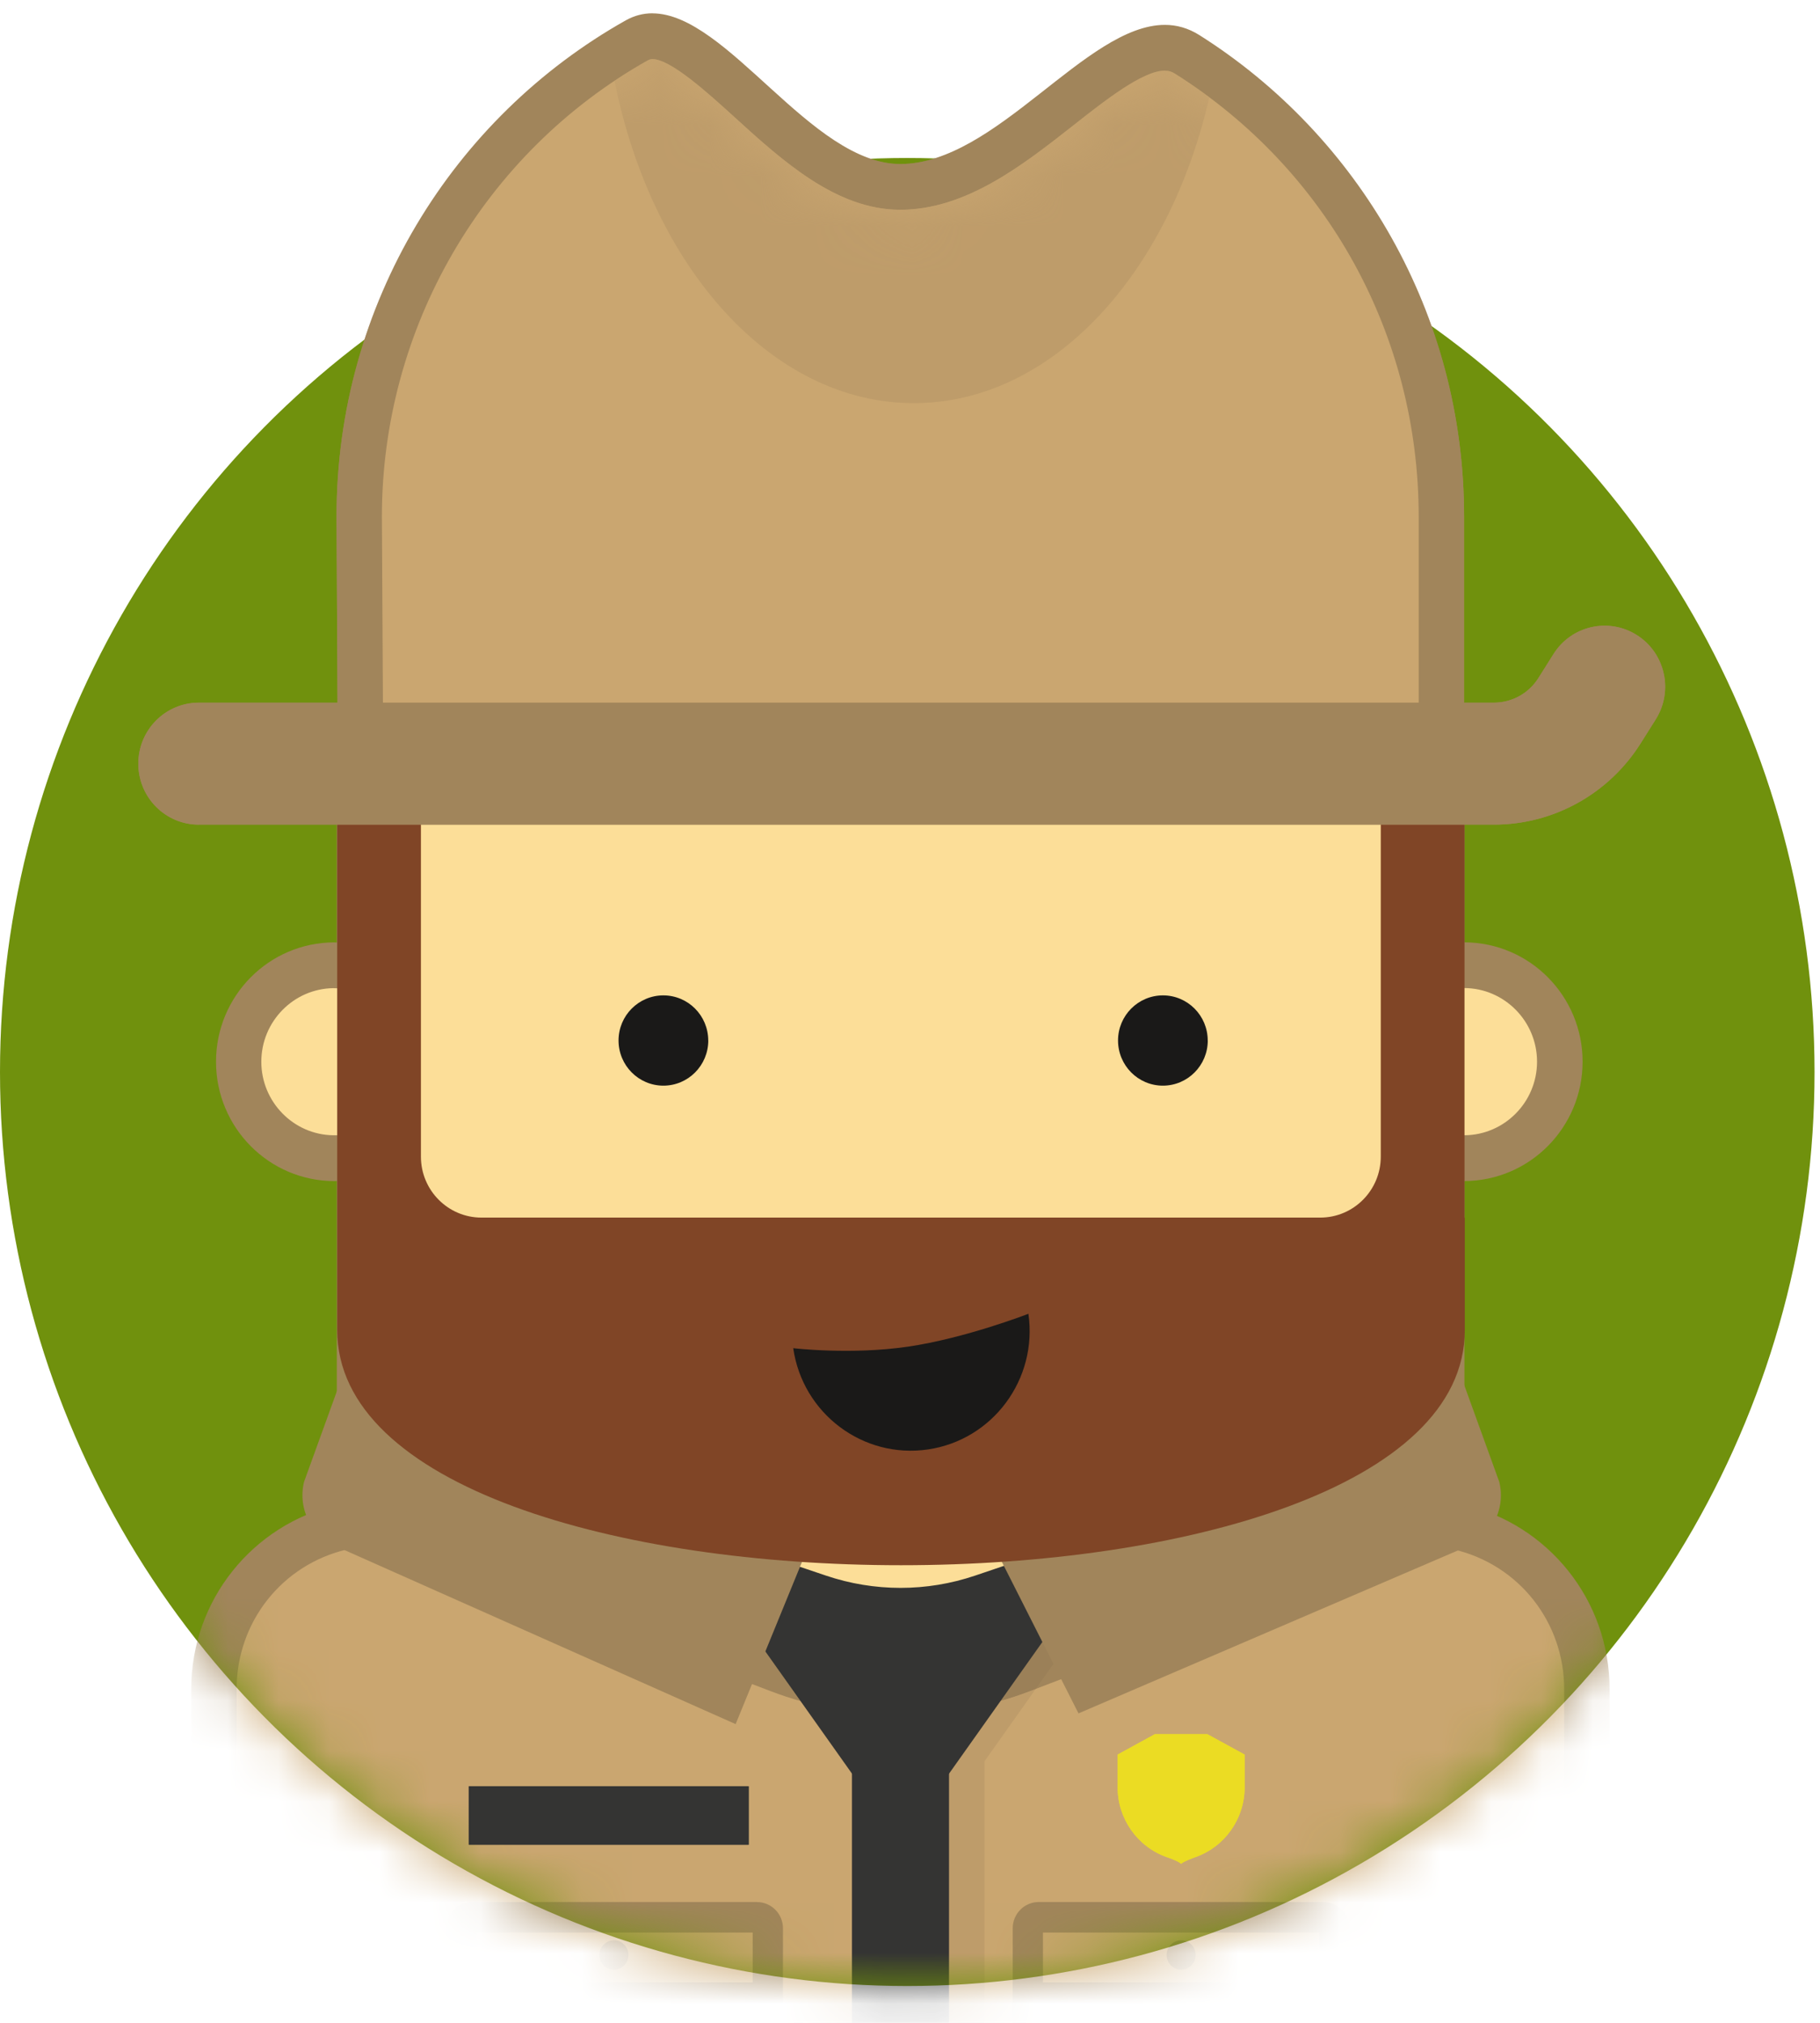 <svg width="36" height="40" viewBox="0 0 36 40" xmlns="http://www.w3.org/2000/svg" xmlns:xlink="http://www.w3.org/1999/xlink"><title>Imported Layers Copy 4 + Imported Layers Copy 3 Copy Copy</title><defs><ellipse id="a" cx="17.946" cy="18.074" rx="17.946" ry="18.074"/><path id="c" d="M3.002 24.04v-1.908l-.695-.164C1.025 21.668.13 20.53.13 19.205V3.19c0-1.327.895-2.464 2.177-2.765L2.96.272 3.19.36l.108.012c.45.056.883.22 1.253.48l.09.06 6.044 2.31c.824.315 1.69.475 2.572.475.882 0 1.748-.16 2.572-.475L21.884.91l.09-.063c.366-.253.795-.417 1.24-.473L23.32.36l.23-.088.656.152c1.285.3 2.183 1.437 2.183 2.765v16.015c0 1.33-.9 2.465-2.184 2.765l-.696.162v1.91H3.002z"/><path id="d" d="M.032 13.615l-.024-4.37c0-3.733 2.016-7.19 5.26-9.016.04-.023.065-.027.09-.027.363 0 1.1.67 1.64 1.16.938.854 2 1.82 3.264 1.82 1.3 0 2.426-.885 3.42-1.666.647-.508 1.38-1.085 1.814-1.085.074 0 .135.02.206.063 3.014 1.904 4.814 5.178 4.814 8.756v4.365H.032"/><path id="f" d="M.032 13.615l-.024-4.37c0-3.733 2.016-7.19 5.26-9.016.04-.023.065-.027.09-.027.363 0 1.1.67 1.64 1.16.938.854 2 1.82 3.264 1.82 1.3 0 2.426-.885 3.42-1.666.647-.508 1.38-1.085 1.814-1.085.074 0 .135.02.206.063 3.014 1.904 4.814 5.178 4.814 8.756v4.365H.032"/></defs><g fill="none" fill-rule="evenodd"><g transform="translate(0 3.124)"><mask id="b" fill="#fff"><use xlink:href="#a"/></mask><use fill="#70910D" xlink:href="#a"/><g mask="url(#b)"><path d="M8.774 32.927c-.918 0-1.664-.752-1.664-1.676V19.767l-.47.01h-.033c-1.037 0-1.886-.855-1.886-1.906 0-1.052.85-1.907 1.895-1.907l.037.002.458.01v-3.39c0-.926.746-1.677 1.664-1.677h18.078c.918 0 1.664.75 1.664 1.676v3.378h.448c1.04.003 1.89.86 1.89 1.908s-.85 1.904-1.89 1.907h-.448v11.474c0 .925-.746 1.677-1.664 1.677H8.774" fill="#FCDE98"/><path d="M26.852 11.36c.67 0 1.215.55 1.215 1.224v3.83h.896c.794.003 1.44.656 1.44 1.456 0 .8-.646 1.452-1.44 1.455l-.896.002V31.25c0 .676-.545 1.225-1.215 1.225H8.774c-.67 0-1.215-.55-1.215-1.224V19.305l-.917.02h-.05c-.786-.01-1.423-.66-1.423-1.454 0-.796.637-1.444 1.424-1.455l.05.002.915.018v-3.85c0-.676.544-1.225 1.214-1.225h18.078m0-.905H8.774c-1.167 0-2.113.953-2.113 2.13v2.928l-.046-.003c-1.293 0-2.342 1.057-2.342 2.36s1.05 2.36 2.342 2.36l.047-.003V31.25c0 1.177.947 2.13 2.114 2.13h18.078c1.167 0 2.113-.953 2.113-2.13V20.23c1.29-.004 2.337-1.06 2.337-2.36 0-1.3-1.046-2.356-2.337-2.36v-2.926c0-1.176-.946-2.13-2.113-2.13" fill="#A1855B"/><path d="M7.104 51.583V49.58l-.347-.08c-1.488-.35-2.526-1.667-2.526-3.204V30.28c0-1.538 1.04-2.855 2.527-3.205l.347-.08v-.272l.744.284.054.007c.52.064 1.024.256 1.454.555l.045.03 5.994 2.29c.774.295 1.586.445 2.413.445.827 0 1.64-.15 2.413-.446l6.005-2.294.045-.03c.425-.296.923-.485 1.44-.55l.053-.008.747-.285v.27l.348.08c1.49.348 2.53 1.666 2.53 3.206v16.016c0 1.54-1.04 2.858-2.53 3.205l-.348.082v2H7.104" fill="#CAA670"/><path d="M28.102 27.362l.655.153c1.285.3 2.183 1.436 2.183 2.765v16.016c0 1.328-.898 2.465-2.183 2.764l-.696.162v1.91H7.554v-1.91l-.694-.163c-1.284-.302-2.18-1.438-2.18-2.764V30.28c0-1.327.896-2.463 2.18-2.764l.652-.153.126.048.1.04.11.013c.45.055.882.22 1.252.478l.09.064.102.04 5.943 2.268c.825.315 1.69.475 2.572.475.882 0 1.748-.16 2.572-.475l5.954-2.274.1-.04.09-.06c.366-.254.796-.418 1.24-.474l.108-.013.1-.038.13-.05m.857-1.294l-1.306.498c-.603.076-1.16.296-1.64.626l-5.953 2.275c-.725.277-1.49.415-2.253.415-.764 0-1.528-.138-2.254-.415l-5.942-2.27c-.48-.335-1.044-.557-1.654-.632l-1.3-.497v.567c-1.647.386-2.874 1.87-2.874 3.645v16.016c0 1.775 1.227 3.258 2.873 3.644v2.096H28.96v-2.094c1.648-.384 2.878-1.87 2.878-3.646V30.28c0-1.778-1.23-3.263-2.88-3.647v-.565" fill="#A1855B"/><path d="M21.02 27.82l-1.158.39c-.626.213-1.29.426-1.936.426-.266 0-.53-.036-.788-.123l-1.158-.09h-.17c-.397 0-.594.02-.335.386l.587.826c.57.164 1.158.246 1.745.246.764 0 1.528-.138 2.254-.415l1.37-.524.096-.134c.294-.415 0-.99-.506-.99" fill="#E8CB8B"/><path d="M20.49 30.27l-.11.042c-.825.315-1.69.475-2.573.475-.328 0-.654-.022-.976-.066l.722 1.017v17.72l.948 1.066.973-1.065V31.703l1.016-1.433" fill="#BE9C6A"/><path d="M21.43 28.943l-1.37.524c-.725.277-1.49.415-2.253.415-.587 0-1.175-.082-1.745-.246l.77 1.085c.32.045.647.067.975.067.882 0 1.748-.16 2.572-.475l.11-.042.94-1.327" fill="#9B8058"/><path d="M21.09 28.68l-2.73 3.85c-.268.378-.826.378-1.095 0l-2.73-3.85c-.32-.448 0-1.072.547-1.072l1.255.424c.958.324 1.994.324 2.952 0l1.253-.424c.548 0 .867.624.548 1.073" fill="#343433"/><path d="M6.907 26.91c-.23-.084-.36-.322-.315-.56l.48-1.328 8.046 2.982-.886 2.164-7.325-3.257" fill="#A1855B"/><path d="M7.43 25.797l6.897 2.556-.414 1.014-6.698-2.98.214-.59m-.715-1.55l-.7 1.932c-.133.544.162 1.103.685 1.297l7.852 3.493 1.357-3.316-9.195-3.407M20.605 27.986l7.997-2.964.48 1.327c.046.238-.086.476-.315.56l-7.153 3.07-1.01-1.994" fill="#A1855B"/><path d="M28.245 25.797l.214.59-6.567 2.818-.45-.888 6.802-2.52m.714-1.55l-9.195 3.407 1.57 3.103 7.64-3.28c.522-.194.817-.753.683-1.298l-.7-1.933" fill="#A1855B"/><path d="M18.773 49.245L17.8 50.31l-.948-1.065V30.907h1.92v18.338" fill="#343433"/><path d="M23.89 17.45c0 .494-.398.894-.888.894s-.887-.4-.887-.893c0-.492.397-.892.887-.892s.887.4.887.893M14.01 17.45c0 .494-.398.894-.888.894s-.887-.4-.887-.893c0-.492.397-.892.887-.892s.887.4.887.893" fill="#1A1918"/><path d="M23.363 40.264c-.083 0-.165-.015-.242-.045L20.47 39.2c-.083-.032-.138-.113-.138-.202v-3.996c0-.12.096-.217.214-.217h5.634c.12 0 .215.097.215.217V39c0 .09-.055.17-.138.202l-2.65 1.017c-.078.03-.16.044-.244.044" fill="#CAA670"/><path d="M26.096 35.09v3.85l-2.597.997c-.044.017-.09.025-.136.025-.047 0-.093-.008-.137-.025l-2.596-.996v-3.85h5.466m.084-.604h-5.634c-.283 0-.514.232-.514.518V39c0 .215.132.407.332.484l2.65 1.017c.113.044.23.065.35.065.118 0 .236-.02.35-.064l2.65-1.016c.2-.077.33-.27.33-.484v-3.996c0-.286-.23-.518-.514-.518" fill="#A1855B"/><path d="M12.156 40.264c-.083 0-.165-.015-.242-.045L9.262 39.2c-.082-.032-.138-.113-.138-.202v-3.996c0-.12.097-.217.215-.217h5.633c.118 0 .214.097.214.217V39c0 .09-.055.17-.137.202L12.4 40.22c-.08.03-.16.044-.244.044" fill="#CAA670"/><path d="M14.888 35.09v3.85l-2.596.997c-.043.017-.09.025-.136.025-.047 0-.092-.008-.136-.025l-2.596-.996v-3.85h5.464m.085-.604H9.34c-.285 0-.515.232-.515.518V39c0 .215.132.407.33.484l2.652 1.017c.112.044.23.065.35.065.117 0 .236-.02.348-.064l2.65-1.016c.2-.077.332-.27.332-.484v-3.996c0-.286-.23-.518-.514-.518" fill="#A1855B"/><path d="M17.822 27.224c-5.116 0-10.553-1.42-10.553-4.05V11.877h.457v7.872c0 .483.187.938.526 1.28.34.34.79.53 1.27.53l16.59-.002c.992 0 1.798-.81 1.798-1.81v-7.87h.46v9.68h.005v1.62c0 2.63-5.437 4.048-10.553 4.048" fill="#804526"/><path d="M27.77 21.488v.67h.006v1.017c0 1.9-4.465 3.446-9.954 3.446-5.49 0-9.954-1.545-9.954-3.445V21.49c.43.415 1.014.67 1.655.67h16.59c.643 0 1.227-.257 1.657-.672m1.198-10.215h-1.656v8.474c0 .666-.536 1.206-1.198 1.206H9.524c-.662 0-1.198-.54-1.198-1.205v-8.475H6.67v11.902c0 3.1 5.576 4.652 11.152 4.652s11.152-1.55 11.152-4.652v-2.22h-.006v-9.682" fill="#804526"/><path d="M20.342 22.854c.187 1.294-.704 2.496-1.988 2.684-1.285.188-2.478-.71-2.664-2.003 0 0 1.132.136 2.27-.03 1.135-.166 2.382-.65 2.382-.65" fill="#1A1918"/><path fill="#CAA670" d="M20.032 36.378h6.662"/><path d="M20.032 36.076h6.662v.603h-6.662v-.604z" fill="#A1855B"/><path fill="#CAA670" d="M8.813 36.378h6.662"/><path d="M8.813 36.076h6.662v.603H8.813v-.604zM23.65 35.535c0 .16-.127.29-.286.29-.16 0-.288-.13-.288-.29 0-.16.128-.29.288-.29.16 0 .287.13.287.29M12.43 35.535c0 .16-.128.29-.287.29-.16 0-.288-.13-.288-.29 0-.16.13-.29.288-.29.16 0 .288.13.288.29" fill="#A1855B"/><path d="M7.13 11.908L7.104 7.09c0-3.9 2.104-7.51 5.49-9.415.1-.056.202-.083.31-.083.535 0 1.25.65 1.94 1.277.92.836 1.873 1.702 2.963 1.702 1.146 0 2.16-.798 3.143-1.57.773-.608 1.502-1.18 2.09-1.18.16 0 .304.042.445.13 3.147 1.988 5.025 5.405 5.025 9.14v4.816H7.13" id="Fill-62" fill="#CAA670"/><path d="M12.904-2.86v.904c.362 0 1.1.67 1.638 1.16.94.854 2.002 1.82 3.265 1.82 1.3 0 2.426-.885 3.42-1.666.647-.51 1.38-1.085 1.814-1.085.075 0 .136.02.206.063C26.26.24 28.06 3.514 28.06 7.092v4.364H7.578l-.024-4.364c0-3.74 2.016-7.196 5.26-9.022.04-.022.065-.026.09-.026v-.905m0 0c-.178 0-.354.043-.527.14-3.413 1.92-5.72 5.595-5.72 9.812l.028 5.27H28.96V7.09c0-4.014-2.092-7.536-5.236-9.522-.223-.14-.45-.202-.683-.202-1.56 0-3.34 2.752-5.233 2.752-1.76 0-3.423-2.98-4.903-2.98" id="Fill-63" fill="#A1855B"/><g id="Group-67" transform="translate(7.545 -2.159)"><mask id="e" fill="#fff"><use xlink:href="#d"/></mask><path d="M5.36.203c-.027 0-.052.004-.09.026-.226.126-.445.26-.66.402.733 3.68 3.105 6.376 5.92 6.376 2.728 0 5.043-2.537 5.846-6.05-.217-.16-.442-.316-.674-.463-.07-.044-.132-.063-.206-.063h-.03c-.438.027-1.152.588-1.784 1.085-.568.447-1.18.928-1.843 1.258-.497.246-1.02.41-1.578.41-.725 0-1.385-.32-1.993-.753-.45-.32-.873-.705-1.273-1.068C6.46.874 5.72.204 5.36.204" id="Fill-64" fill="#BE9C6A" mask="url(#e)"/><path d="M15.465.433c-.437.026-1.15.587-1.783 1.084-.568.447-1.18.928-1.843 1.258.662-.33 1.274-.81 1.842-1.258.632-.497 1.346-1.058 1.783-1.084m.03 0h-.01.01c.075 0 .136.018.207.062.232.147.457.302.674.464-.217-.163-.442-.318-.674-.465-.07-.044-.132-.063-.206-.063M5.36.202c-.027 0-.053.005-.09.027-.226.126-.445.26-.66.402.215-.142.434-.276.66-.403.038-.023.063-.027.09-.027.36 0 1.1.67 1.637 1.16.4.364.822.748 1.272 1.07-.45-.322-.873-.706-1.272-1.07-.54-.49-1.277-1.16-1.64-1.16" id="Fill-66" fill="#9B8058" mask="url(#e)"/></g><path d="M3.933 13.183H29.55c1.178 0 2.273-.607 2.903-1.61l.298-.472c.355-.562.188-1.307-.37-1.664-.56-.356-1.3-.19-1.653.374l-.298.473c-.19.304-.523.487-.88.487H3.934c-.662 0-1.198.54-1.198 1.207 0 .666.536 1.206 1.198 1.206" id="Fill-68" fill="#A1855B"/><path d="M22.108 32.217v-.646l.735-.402h1.04l.736.403v.647c0 .624-.394 1.18-.98 1.383 0 0-.23.082-.276.13-.062-.06-.278-.13-.278-.13-.585-.203-.978-.76-.978-1.383" id="Fill-69" fill="#EBDC23"/><path d="M9.273 32.198h5.536v1.156H9.272v-1.156z" id="Fill-70" fill="#343433"/></g></g><path d="M7.13 15.032l-.026-4.82c0-3.9 2.104-7.507 5.49-9.414.1-.056.202-.083.31-.083.535 0 1.25.65 1.94 1.277.92.838 1.872 1.704 2.963 1.704 1.146 0 2.16-.798 3.143-1.57.773-.608 1.502-1.182 2.09-1.182.158 0 .304.044.445.133 3.146 1.987 5.025 5.403 5.025 9.14v4.815H7.13" fill="#CAA670"/><path d="M12.904.263v.905c.362 0 1.1.67 1.638 1.16.938.853 2.002 1.82 3.265 1.82 1.3 0 2.426-.885 3.42-1.666.647-.51 1.38-1.085 1.814-1.085.075 0 .136.018.206.063 3.015 1.904 4.815 5.177 4.815 8.756v4.364H7.578l-.024-4.364c0-3.74 2.016-7.197 5.26-9.023.04-.02.064-.025.09-.025V.263m0 0c-.178 0-.354.043-.527.14-3.413 1.92-5.72 5.596-5.72 9.813l.027 5.27H28.96v-5.27c0-4.014-2.092-7.536-5.236-9.522-.223-.14-.45-.202-.683-.202-1.56 0-3.342 2.752-5.233 2.752-1.76 0-3.424-2.98-4.903-2.98" fill="#A1855B"/><g transform="translate(7.545 .965)"><mask id="g" fill="#fff"><use xlink:href="#f"/></mask><path d="M5.36.203c-.027 0-.052.004-.09.026-.226.126-.445.26-.66.402.733 3.68 3.105 6.376 5.92 6.376 2.728 0 5.043-2.537 5.846-6.05-.217-.16-.442-.316-.674-.463-.07-.044-.132-.063-.206-.063h-.03c-.438.027-1.152.588-1.784 1.085-.568.447-1.18.928-1.843 1.258-.497.246-1.02.41-1.578.41-.725 0-1.385-.32-1.993-.753-.45-.32-.873-.705-1.273-1.068C6.46.874 5.72.204 5.36.204" fill="#BE9C6A" mask="url(#g)"/><path d="M15.465.433c-.437.026-1.15.587-1.783 1.084-.568.447-1.18.928-1.843 1.258.662-.33 1.274-.81 1.842-1.258.632-.497 1.346-1.058 1.783-1.084m.03 0h-.01.01c.075 0 .136.018.207.062.232.147.457.302.674.464-.217-.163-.442-.318-.674-.465-.07-.044-.132-.063-.206-.063M5.36.202c-.027 0-.053.005-.09.027-.226.126-.445.26-.66.402.215-.142.434-.276.66-.403.038-.023.063-.027.09-.027.36 0 1.1.67 1.637 1.16.4.364.822.748 1.272 1.07-.45-.322-.873-.706-1.272-1.07-.54-.49-1.277-1.16-1.64-1.16" fill="#9B8058" mask="url(#g)"/></g><path d="M3.933 16.306H29.55c1.178 0 2.273-.607 2.903-1.608l.298-.474c.354-.563.188-1.308-.37-1.664-.56-.357-1.3-.19-1.653.374l-.298.473c-.19.303-.523.487-.88.487H3.934c-.662 0-1.198.54-1.198 1.206 0 .666.536 1.206 1.198 1.206" fill="#A1855B"/><path d="M22.108 35.34v-.645l.735-.403h1.04l.736.403v.646c0 .625-.394 1.18-.98 1.384 0 0-.23.082-.277.13-.062-.062-.277-.13-.277-.13-.585-.204-.978-.76-.978-1.383" fill="#EBDC23"/><path d="M9.273 35.322h5.536v1.156H9.272v-1.156z" fill="#343433"/></g></svg>